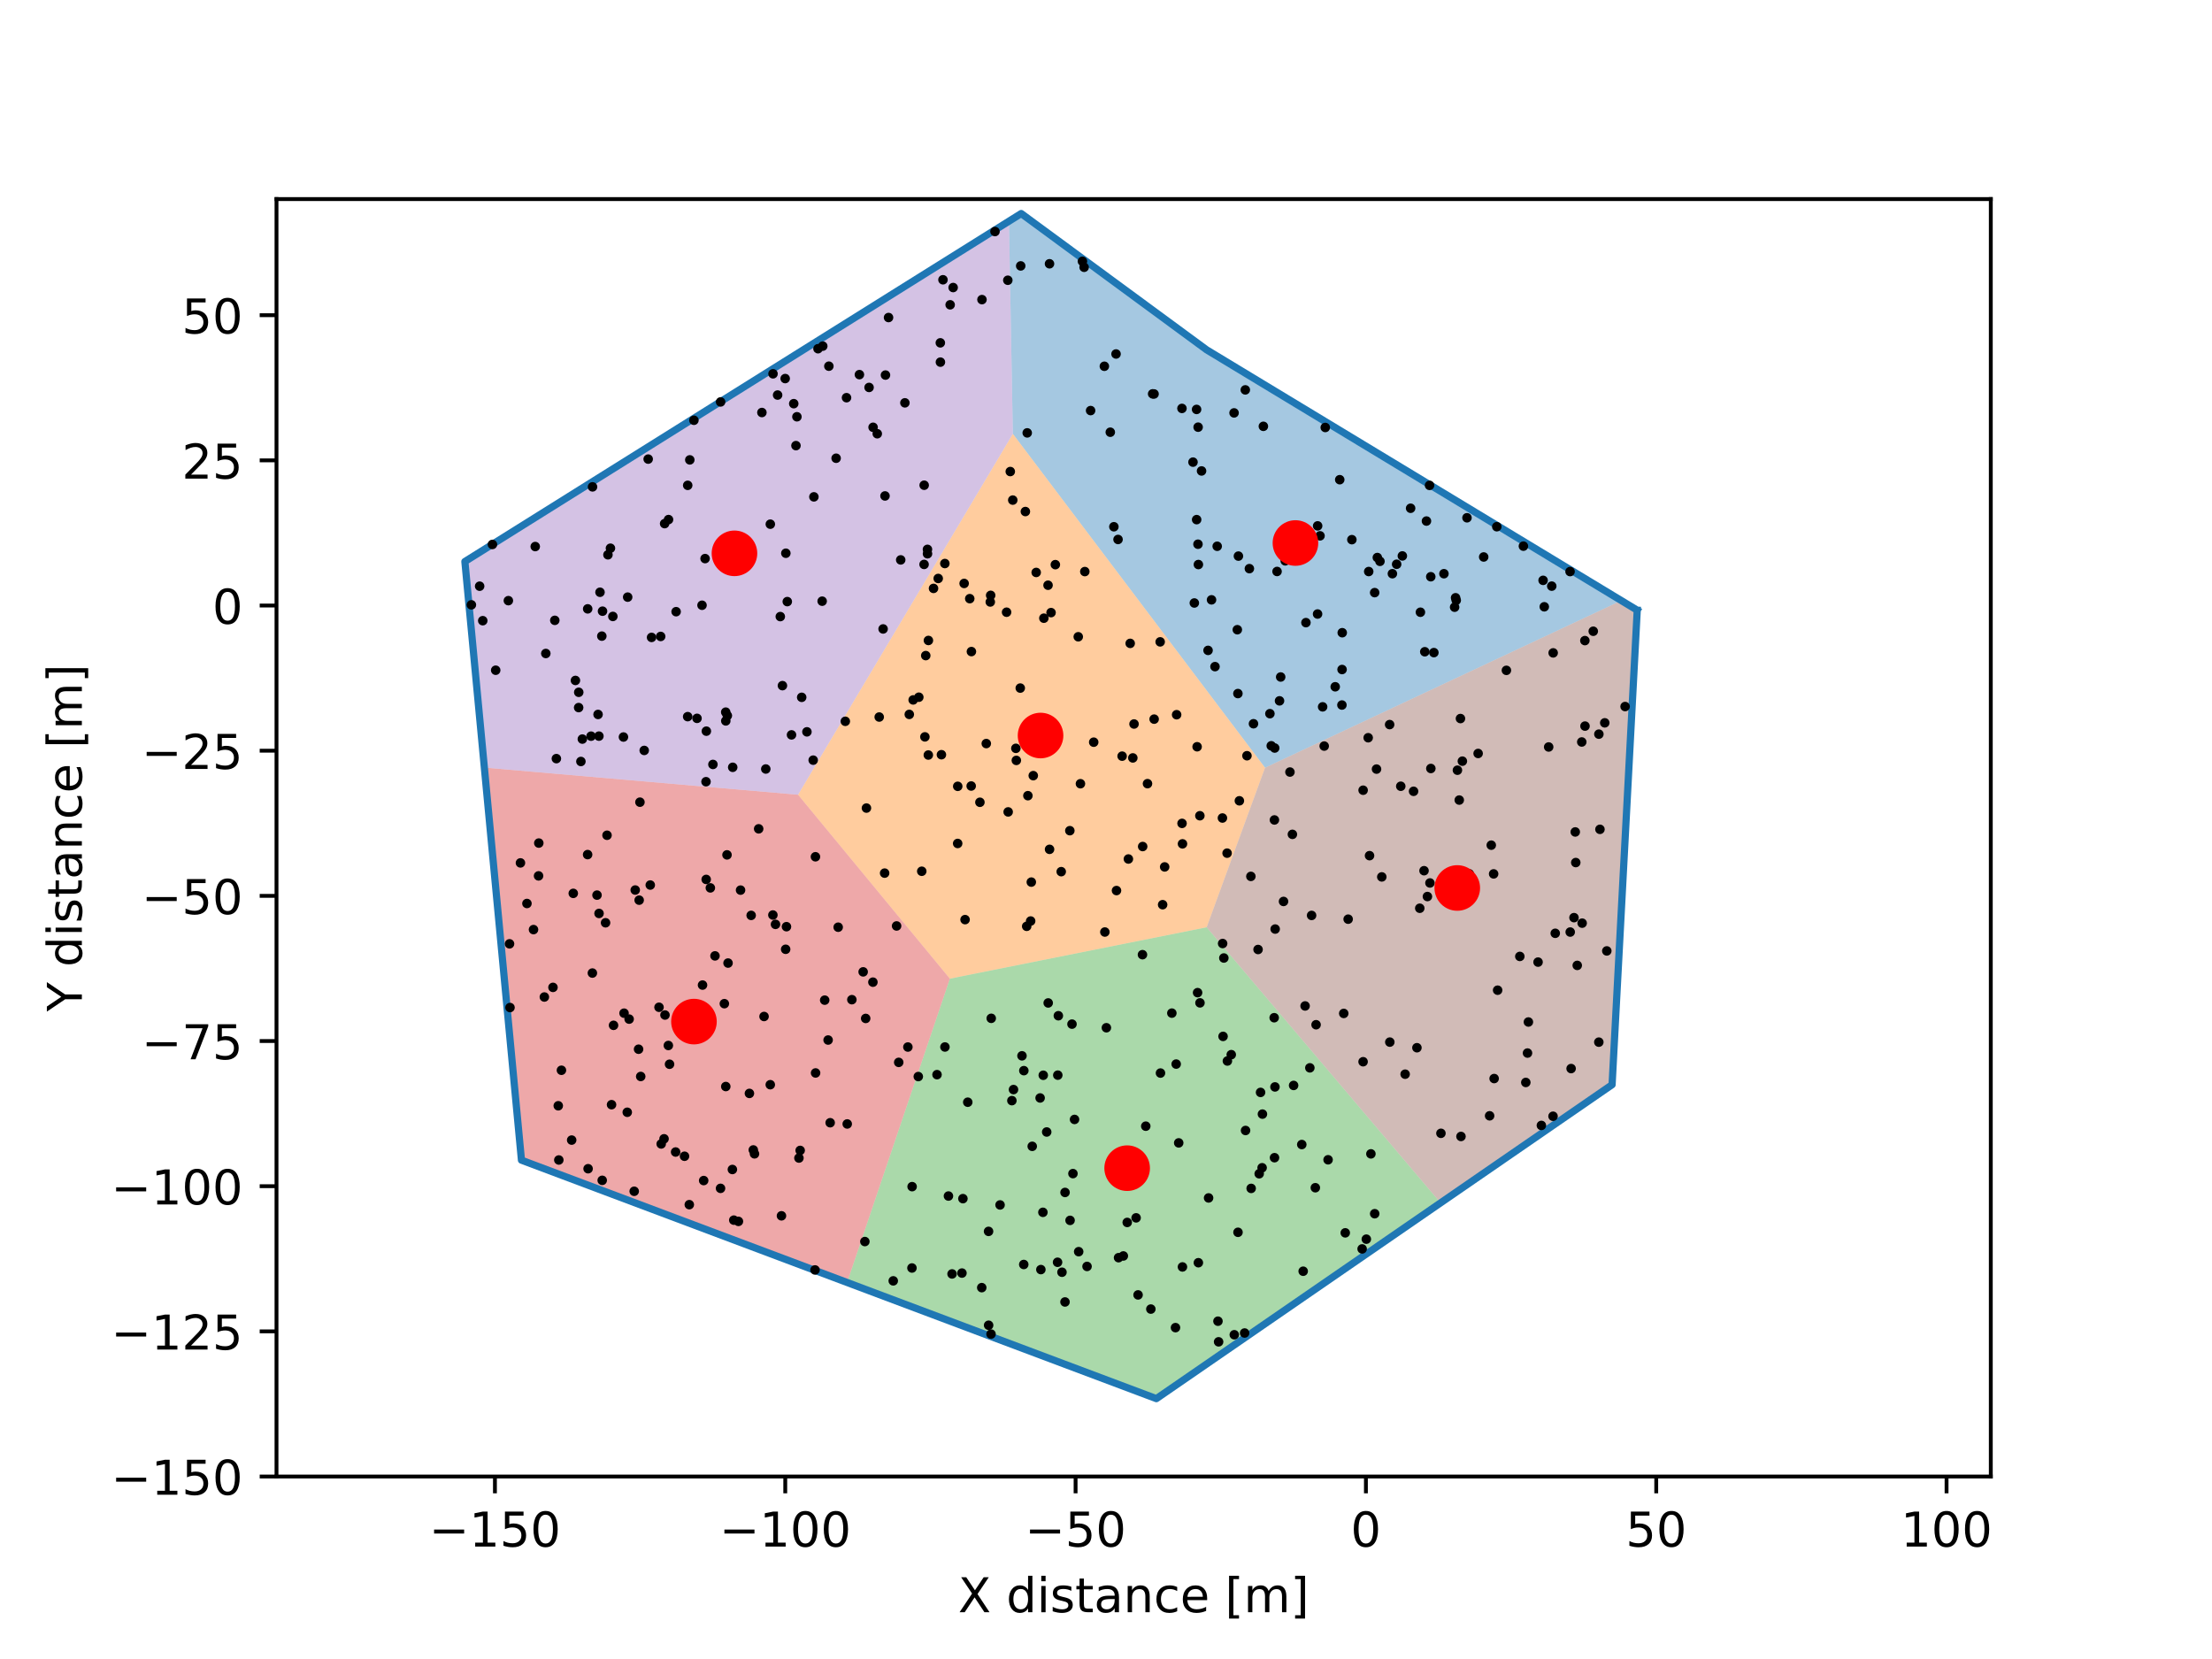 <?xml version="1.0" encoding="utf-8" standalone="no"?>
<!DOCTYPE svg PUBLIC "-//W3C//DTD SVG 1.1//EN"
  "http://www.w3.org/Graphics/SVG/1.1/DTD/svg11.dtd">
<!-- Created with matplotlib (http://matplotlib.org/) -->
<svg height="345.6pt" version="1.1" viewBox="0 0 460.8 345.6" width="460.8pt" xmlns="http://www.w3.org/2000/svg" xmlns:xlink="http://www.w3.org/1999/xlink">
 <defs>
  <style type="text/css">
*{stroke-linecap:butt;stroke-linejoin:round;}
  </style>
 </defs>
 <g id="figure_1">
  <g id="patch_1">
   <path d="M 0 345.6 
L 460.8 345.6 
L 460.8 0 
L 0 0 
z
" style="fill:#ffffff;"/>
  </g>
  <g id="axes_1">
   <g id="patch_2">
    <path d="M 57.6 307.584 
L 414.72 307.584 
L 414.72 41.472 
L 57.6 41.472 
z
" style="fill:#ffffff;"/>
   </g>
   <g id="patch_3">
    <path clip-path="url(#pc4a43163d9)" d="M 337.75 125.111 
L 263.526 159.932 
L 210.994 90.381 
L 210.178 46.083 
L 212.734 44.484 
L 251.364 72.873 
z
" style="fill:#1f77b4;opacity:0.4;"/>
   </g>
   <g id="patch_4">
    <path clip-path="url(#pc4a43163d9)" d="M 251.368 193.167 
L 197.875 203.875 
L 166.248 165.555 
L 210.994 90.381 
L 263.526 159.932 
z
" style="fill:#ff7f0e;opacity:0.4;"/>
   </g>
   <g id="patch_5">
    <path clip-path="url(#pc4a43163d9)" d="M 176.463 267.163 
L 197.875 203.875 
L 251.368 193.167 
L 300.097 250.579 
L 240.889 291.362 
z
" style="fill:#2ca02c;opacity:0.4;"/>
   </g>
   <g id="patch_6">
    <path clip-path="url(#pc4a43163d9)" d="M 100.9 159.902 
L 166.248 165.555 
L 197.875 203.875 
L 176.463 267.163 
L 108.629 241.684 
z
" style="fill:#d62728;opacity:0.4;"/>
   </g>
   <g id="patch_7">
    <path clip-path="url(#pc4a43163d9)" d="M 210.178 46.083 
L 210.994 90.381 
L 166.248 165.555 
L 100.9 159.902 
L 96.843 116.976 
z
" style="fill:#9467bd;opacity:0.4;"/>
   </g>
   <g id="patch_8">
    <path clip-path="url(#pc4a43163d9)" d="M 300.097 250.579 
L 251.368 193.167 
L 263.526 159.932 
L 337.75 125.111 
L 341.065 127.115 
L 335.828 225.967 
z
" style="fill:#8c564b;opacity:0.4;"/>
   </g>
   <g id="matplotlib.axis_1">
    <g id="xtick_1">
     <g id="line2d_1">
      <defs>
       <path d="M 0 0 
L 0 3.5 
" id="ma871747701" style="stroke:#000000;stroke-width:0.8;"/>
      </defs>
      <g>
       <use style="stroke:#000000;stroke-width:0.8;" x="103.104" xlink:href="#ma871747701" y="307.584"/>
      </g>
     </g>
     <g id="text_1">
      <!-- −150 -->
      <defs>
       <path d="M 10.594 35.5 
L 73.188 35.5 
L 73.188 27.203 
L 10.594 27.203 
z
" id="DejaVuSans-2212"/>
       <path d="M 12.406 8.297 
L 28.516 8.297 
L 28.516 63.922 
L 10.984 60.406 
L 10.984 69.391 
L 28.422 72.906 
L 38.281 72.906 
L 38.281 8.297 
L 54.391 8.297 
L 54.391 0 
L 12.406 0 
z
" id="DejaVuSans-31"/>
       <path d="M 10.797 72.906 
L 49.516 72.906 
L 49.516 64.594 
L 19.828 64.594 
L 19.828 46.734 
Q 21.969 47.469 24.109 47.828 
Q 26.266 48.188 28.422 48.188 
Q 40.625 48.188 47.75 41.5 
Q 54.891 34.812 54.891 23.391 
Q 54.891 11.625 47.562 5.094 
Q 40.234 -1.422 26.906 -1.422 
Q 22.312 -1.422 17.547 -0.641 
Q 12.797 0.141 7.719 1.703 
L 7.719 11.625 
Q 12.109 9.234 16.797 8.062 
Q 21.484 6.891 26.703 6.891 
Q 35.156 6.891 40.078 11.328 
Q 45.016 15.766 45.016 23.391 
Q 45.016 31 40.078 35.438 
Q 35.156 39.891 26.703 39.891 
Q 22.75 39.891 18.812 39.016 
Q 14.891 38.141 10.797 36.281 
z
" id="DejaVuSans-35"/>
       <path d="M 31.781 66.406 
Q 24.172 66.406 20.328 58.906 
Q 16.5 51.422 16.5 36.375 
Q 16.5 21.391 20.328 13.891 
Q 24.172 6.391 31.781 6.391 
Q 39.453 6.391 43.281 13.891 
Q 47.125 21.391 47.125 36.375 
Q 47.125 51.422 43.281 58.906 
Q 39.453 66.406 31.781 66.406 
z
M 31.781 74.219 
Q 44.047 74.219 50.516 64.516 
Q 56.984 54.828 56.984 36.375 
Q 56.984 17.969 50.516 8.266 
Q 44.047 -1.422 31.781 -1.422 
Q 19.531 -1.422 13.062 8.266 
Q 6.594 17.969 6.594 36.375 
Q 6.594 54.828 13.062 64.516 
Q 19.531 74.219 31.781 74.219 
z
" id="DejaVuSans-30"/>
      </defs>
      <g transform="translate(89.37 322.182)scale(0.1 -0.1)">
       <use xlink:href="#DejaVuSans-2212"/>
       <use x="83.789" xlink:href="#DejaVuSans-31"/>
       <use x="147.412" xlink:href="#DejaVuSans-35"/>
       <use x="211.035" xlink:href="#DejaVuSans-30"/>
      </g>
     </g>
    </g>
    <g id="xtick_2">
     <g id="line2d_2">
      <g>
       <use style="stroke:#000000;stroke-width:0.8;" x="163.584" xlink:href="#ma871747701" y="307.584"/>
      </g>
     </g>
     <g id="text_2">
      <!-- −100 -->
      <g transform="translate(149.85 322.182)scale(0.1 -0.1)">
       <use xlink:href="#DejaVuSans-2212"/>
       <use x="83.789" xlink:href="#DejaVuSans-31"/>
       <use x="147.412" xlink:href="#DejaVuSans-30"/>
       <use x="211.035" xlink:href="#DejaVuSans-30"/>
      </g>
     </g>
    </g>
    <g id="xtick_3">
     <g id="line2d_3">
      <g>
       <use style="stroke:#000000;stroke-width:0.8;" x="224.064" xlink:href="#ma871747701" y="307.584"/>
      </g>
     </g>
     <g id="text_3">
      <!-- −50 -->
      <g transform="translate(213.512 322.182)scale(0.1 -0.1)">
       <use xlink:href="#DejaVuSans-2212"/>
       <use x="83.789" xlink:href="#DejaVuSans-35"/>
       <use x="147.412" xlink:href="#DejaVuSans-30"/>
      </g>
     </g>
    </g>
    <g id="xtick_4">
     <g id="line2d_4">
      <g>
       <use style="stroke:#000000;stroke-width:0.8;" x="284.544" xlink:href="#ma871747701" y="307.584"/>
      </g>
     </g>
     <g id="text_4">
      <!-- 0 -->
      <g transform="translate(281.363 322.182)scale(0.1 -0.1)">
       <use xlink:href="#DejaVuSans-30"/>
      </g>
     </g>
    </g>
    <g id="xtick_5">
     <g id="line2d_5">
      <g>
       <use style="stroke:#000000;stroke-width:0.8;" x="345.024" xlink:href="#ma871747701" y="307.584"/>
      </g>
     </g>
     <g id="text_5">
      <!-- 50 -->
      <g transform="translate(338.661 322.182)scale(0.1 -0.1)">
       <use xlink:href="#DejaVuSans-35"/>
       <use x="63.623" xlink:href="#DejaVuSans-30"/>
      </g>
     </g>
    </g>
    <g id="xtick_6">
     <g id="line2d_6">
      <g>
       <use style="stroke:#000000;stroke-width:0.8;" x="405.504" xlink:href="#ma871747701" y="307.584"/>
      </g>
     </g>
     <g id="text_6">
      <!-- 100 -->
      <g transform="translate(395.96 322.182)scale(0.1 -0.1)">
       <use xlink:href="#DejaVuSans-31"/>
       <use x="63.623" xlink:href="#DejaVuSans-30"/>
       <use x="127.246" xlink:href="#DejaVuSans-30"/>
      </g>
     </g>
    </g>
    <g id="text_7">
     <!-- X distance [m] -->
     <defs>
      <path d="M 6.297 72.906 
L 16.891 72.906 
L 35.016 45.797 
L 53.219 72.906 
L 63.812 72.906 
L 40.375 37.891 
L 65.375 0 
L 54.781 0 
L 34.281 31 
L 13.625 0 
L 2.984 0 
L 29 38.922 
z
" id="DejaVuSans-58"/>
      <path id="DejaVuSans-20"/>
      <path d="M 45.406 46.391 
L 45.406 75.984 
L 54.391 75.984 
L 54.391 0 
L 45.406 0 
L 45.406 8.203 
Q 42.578 3.328 38.25 0.953 
Q 33.938 -1.422 27.875 -1.422 
Q 17.969 -1.422 11.734 6.484 
Q 5.516 14.406 5.516 27.297 
Q 5.516 40.188 11.734 48.094 
Q 17.969 56 27.875 56 
Q 33.938 56 38.25 53.625 
Q 42.578 51.266 45.406 46.391 
z
M 14.797 27.297 
Q 14.797 17.391 18.875 11.75 
Q 22.953 6.109 30.078 6.109 
Q 37.203 6.109 41.297 11.75 
Q 45.406 17.391 45.406 27.297 
Q 45.406 37.203 41.297 42.844 
Q 37.203 48.484 30.078 48.484 
Q 22.953 48.484 18.875 42.844 
Q 14.797 37.203 14.797 27.297 
z
" id="DejaVuSans-64"/>
      <path d="M 9.422 54.688 
L 18.406 54.688 
L 18.406 0 
L 9.422 0 
z
M 9.422 75.984 
L 18.406 75.984 
L 18.406 64.594 
L 9.422 64.594 
z
" id="DejaVuSans-69"/>
      <path d="M 44.281 53.078 
L 44.281 44.578 
Q 40.484 46.531 36.375 47.5 
Q 32.281 48.484 27.875 48.484 
Q 21.188 48.484 17.844 46.438 
Q 14.5 44.391 14.5 40.281 
Q 14.5 37.156 16.891 35.375 
Q 19.281 33.594 26.516 31.984 
L 29.594 31.297 
Q 39.156 29.25 43.188 25.516 
Q 47.219 21.781 47.219 15.094 
Q 47.219 7.469 41.188 3.016 
Q 35.156 -1.422 24.609 -1.422 
Q 20.219 -1.422 15.453 -0.562 
Q 10.688 0.297 5.422 2 
L 5.422 11.281 
Q 10.406 8.688 15.234 7.391 
Q 20.062 6.109 24.812 6.109 
Q 31.156 6.109 34.562 8.281 
Q 37.984 10.453 37.984 14.406 
Q 37.984 18.062 35.516 20.016 
Q 33.062 21.969 24.703 23.781 
L 21.578 24.516 
Q 13.234 26.266 9.516 29.906 
Q 5.812 33.547 5.812 39.891 
Q 5.812 47.609 11.281 51.797 
Q 16.75 56 26.812 56 
Q 31.781 56 36.172 55.266 
Q 40.578 54.547 44.281 53.078 
z
" id="DejaVuSans-73"/>
      <path d="M 18.312 70.219 
L 18.312 54.688 
L 36.812 54.688 
L 36.812 47.703 
L 18.312 47.703 
L 18.312 18.016 
Q 18.312 11.328 20.141 9.422 
Q 21.969 7.516 27.594 7.516 
L 36.812 7.516 
L 36.812 0 
L 27.594 0 
Q 17.188 0 13.234 3.875 
Q 9.281 7.766 9.281 18.016 
L 9.281 47.703 
L 2.688 47.703 
L 2.688 54.688 
L 9.281 54.688 
L 9.281 70.219 
z
" id="DejaVuSans-74"/>
      <path d="M 34.281 27.484 
Q 23.391 27.484 19.188 25 
Q 14.984 22.516 14.984 16.5 
Q 14.984 11.719 18.141 8.906 
Q 21.297 6.109 26.703 6.109 
Q 34.188 6.109 38.703 11.406 
Q 43.219 16.703 43.219 25.484 
L 43.219 27.484 
z
M 52.203 31.203 
L 52.203 0 
L 43.219 0 
L 43.219 8.297 
Q 40.141 3.328 35.547 0.953 
Q 30.953 -1.422 24.312 -1.422 
Q 15.922 -1.422 10.953 3.297 
Q 6 8.016 6 15.922 
Q 6 25.141 12.172 29.828 
Q 18.359 34.516 30.609 34.516 
L 43.219 34.516 
L 43.219 35.406 
Q 43.219 41.609 39.141 45 
Q 35.062 48.391 27.688 48.391 
Q 23 48.391 18.547 47.266 
Q 14.109 46.141 10.016 43.891 
L 10.016 52.203 
Q 14.938 54.109 19.578 55.047 
Q 24.219 56 28.609 56 
Q 40.484 56 46.344 49.844 
Q 52.203 43.703 52.203 31.203 
z
" id="DejaVuSans-61"/>
      <path d="M 54.891 33.016 
L 54.891 0 
L 45.906 0 
L 45.906 32.719 
Q 45.906 40.484 42.875 44.328 
Q 39.844 48.188 33.797 48.188 
Q 26.516 48.188 22.312 43.547 
Q 18.109 38.922 18.109 30.906 
L 18.109 0 
L 9.078 0 
L 9.078 54.688 
L 18.109 54.688 
L 18.109 46.188 
Q 21.344 51.125 25.703 53.562 
Q 30.078 56 35.797 56 
Q 45.219 56 50.047 50.172 
Q 54.891 44.344 54.891 33.016 
z
" id="DejaVuSans-6e"/>
      <path d="M 48.781 52.594 
L 48.781 44.188 
Q 44.969 46.297 41.141 47.344 
Q 37.312 48.391 33.406 48.391 
Q 24.656 48.391 19.812 42.844 
Q 14.984 37.312 14.984 27.297 
Q 14.984 17.281 19.812 11.734 
Q 24.656 6.203 33.406 6.203 
Q 37.312 6.203 41.141 7.25 
Q 44.969 8.297 48.781 10.406 
L 48.781 2.094 
Q 45.016 0.344 40.984 -0.531 
Q 36.969 -1.422 32.422 -1.422 
Q 20.062 -1.422 12.781 6.344 
Q 5.516 14.109 5.516 27.297 
Q 5.516 40.672 12.859 48.328 
Q 20.219 56 33.016 56 
Q 37.156 56 41.109 55.141 
Q 45.062 54.297 48.781 52.594 
z
" id="DejaVuSans-63"/>
      <path d="M 56.203 29.594 
L 56.203 25.203 
L 14.891 25.203 
Q 15.484 15.922 20.484 11.062 
Q 25.484 6.203 34.422 6.203 
Q 39.594 6.203 44.453 7.469 
Q 49.312 8.734 54.109 11.281 
L 54.109 2.781 
Q 49.266 0.734 44.188 -0.344 
Q 39.109 -1.422 33.891 -1.422 
Q 20.797 -1.422 13.156 6.188 
Q 5.516 13.812 5.516 26.812 
Q 5.516 40.234 12.766 48.109 
Q 20.016 56 32.328 56 
Q 43.359 56 49.781 48.891 
Q 56.203 41.797 56.203 29.594 
z
M 47.219 32.234 
Q 47.125 39.594 43.094 43.984 
Q 39.062 48.391 32.422 48.391 
Q 24.906 48.391 20.391 44.141 
Q 15.875 39.891 15.188 32.172 
z
" id="DejaVuSans-65"/>
      <path d="M 8.594 75.984 
L 29.297 75.984 
L 29.297 69 
L 17.578 69 
L 17.578 -6.203 
L 29.297 -6.203 
L 29.297 -13.188 
L 8.594 -13.188 
z
" id="DejaVuSans-5b"/>
      <path d="M 52 44.188 
Q 55.375 50.25 60.062 53.125 
Q 64.75 56 71.094 56 
Q 79.641 56 84.281 50.016 
Q 88.922 44.047 88.922 33.016 
L 88.922 0 
L 79.891 0 
L 79.891 32.719 
Q 79.891 40.578 77.094 44.375 
Q 74.312 48.188 68.609 48.188 
Q 61.625 48.188 57.562 43.547 
Q 53.516 38.922 53.516 30.906 
L 53.516 0 
L 44.484 0 
L 44.484 32.719 
Q 44.484 40.625 41.703 44.406 
Q 38.922 48.188 33.109 48.188 
Q 26.219 48.188 22.156 43.531 
Q 18.109 38.875 18.109 30.906 
L 18.109 0 
L 9.078 0 
L 9.078 54.688 
L 18.109 54.688 
L 18.109 46.188 
Q 21.188 51.219 25.484 53.609 
Q 29.781 56 35.688 56 
Q 41.656 56 45.828 52.969 
Q 50 49.953 52 44.188 
z
" id="DejaVuSans-6d"/>
      <path d="M 30.422 75.984 
L 30.422 -13.188 
L 9.719 -13.188 
L 9.719 -6.203 
L 21.391 -6.203 
L 21.391 69 
L 9.719 69 
L 9.719 75.984 
z
" id="DejaVuSans-5d"/>
     </defs>
     <g transform="translate(199.598 335.861)scale(0.1 -0.1)">
      <use xlink:href="#DejaVuSans-58"/>
      <use x="68.506" xlink:href="#DejaVuSans-20"/>
      <use x="100.293" xlink:href="#DejaVuSans-64"/>
      <use x="163.77" xlink:href="#DejaVuSans-69"/>
      <use x="191.553" xlink:href="#DejaVuSans-73"/>
      <use x="243.652" xlink:href="#DejaVuSans-74"/>
      <use x="282.861" xlink:href="#DejaVuSans-61"/>
      <use x="344.141" xlink:href="#DejaVuSans-6e"/>
      <use x="407.52" xlink:href="#DejaVuSans-63"/>
      <use x="462.5" xlink:href="#DejaVuSans-65"/>
      <use x="524.023" xlink:href="#DejaVuSans-20"/>
      <use x="555.811" xlink:href="#DejaVuSans-5b"/>
      <use x="594.824" xlink:href="#DejaVuSans-6d"/>
      <use x="692.236" xlink:href="#DejaVuSans-5d"/>
     </g>
    </g>
   </g>
   <g id="matplotlib.axis_2">
    <g id="ytick_1">
     <g id="line2d_7">
      <defs>
       <path d="M 0 0 
L -3.5 0 
" id="mdb1c3a9221" style="stroke:#000000;stroke-width:0.8;"/>
      </defs>
      <g>
       <use style="stroke:#000000;stroke-width:0.8;" x="57.6" xlink:href="#mdb1c3a9221" y="307.584"/>
      </g>
     </g>
     <g id="text_8">
      <!-- −150 -->
      <g transform="translate(23.133 311.383)scale(0.1 -0.1)">
       <use xlink:href="#DejaVuSans-2212"/>
       <use x="83.789" xlink:href="#DejaVuSans-31"/>
       <use x="147.412" xlink:href="#DejaVuSans-35"/>
       <use x="211.035" xlink:href="#DejaVuSans-30"/>
      </g>
     </g>
    </g>
    <g id="ytick_2">
     <g id="line2d_8">
      <g>
       <use style="stroke:#000000;stroke-width:0.8;" x="57.6" xlink:href="#mdb1c3a9221" y="277.344"/>
      </g>
     </g>
     <g id="text_9">
      <!-- −125 -->
      <defs>
       <path d="M 19.188 8.297 
L 53.609 8.297 
L 53.609 0 
L 7.328 0 
L 7.328 8.297 
Q 12.938 14.109 22.625 23.891 
Q 32.328 33.688 34.812 36.531 
Q 39.547 41.844 41.422 45.531 
Q 43.312 49.219 43.312 52.781 
Q 43.312 58.594 39.234 62.25 
Q 35.156 65.922 28.609 65.922 
Q 23.969 65.922 18.812 64.312 
Q 13.672 62.703 7.812 59.422 
L 7.812 69.391 
Q 13.766 71.781 18.938 73 
Q 24.125 74.219 28.422 74.219 
Q 39.75 74.219 46.484 68.547 
Q 53.219 62.891 53.219 53.422 
Q 53.219 48.922 51.531 44.891 
Q 49.859 40.875 45.406 35.406 
Q 44.188 33.984 37.641 27.219 
Q 31.109 20.453 19.188 8.297 
z
" id="DejaVuSans-32"/>
      </defs>
      <g transform="translate(23.133 281.143)scale(0.1 -0.1)">
       <use xlink:href="#DejaVuSans-2212"/>
       <use x="83.789" xlink:href="#DejaVuSans-31"/>
       <use x="147.412" xlink:href="#DejaVuSans-32"/>
       <use x="211.035" xlink:href="#DejaVuSans-35"/>
      </g>
     </g>
    </g>
    <g id="ytick_3">
     <g id="line2d_9">
      <g>
       <use style="stroke:#000000;stroke-width:0.8;" x="57.6" xlink:href="#mdb1c3a9221" y="247.104"/>
      </g>
     </g>
     <g id="text_10">
      <!-- −100 -->
      <g transform="translate(23.133 250.903)scale(0.1 -0.1)">
       <use xlink:href="#DejaVuSans-2212"/>
       <use x="83.789" xlink:href="#DejaVuSans-31"/>
       <use x="147.412" xlink:href="#DejaVuSans-30"/>
       <use x="211.035" xlink:href="#DejaVuSans-30"/>
      </g>
     </g>
    </g>
    <g id="ytick_4">
     <g id="line2d_10">
      <g>
       <use style="stroke:#000000;stroke-width:0.8;" x="57.6" xlink:href="#mdb1c3a9221" y="216.864"/>
      </g>
     </g>
     <g id="text_11">
      <!-- −75 -->
      <defs>
       <path d="M 8.203 72.906 
L 55.078 72.906 
L 55.078 68.703 
L 28.609 0 
L 18.312 0 
L 43.219 64.594 
L 8.203 64.594 
z
" id="DejaVuSans-37"/>
      </defs>
      <g transform="translate(29.495 220.663)scale(0.1 -0.1)">
       <use xlink:href="#DejaVuSans-2212"/>
       <use x="83.789" xlink:href="#DejaVuSans-37"/>
       <use x="147.412" xlink:href="#DejaVuSans-35"/>
      </g>
     </g>
    </g>
    <g id="ytick_5">
     <g id="line2d_11">
      <g>
       <use style="stroke:#000000;stroke-width:0.8;" x="57.6" xlink:href="#mdb1c3a9221" y="186.624"/>
      </g>
     </g>
     <g id="text_12">
      <!-- −50 -->
      <g transform="translate(29.495 190.423)scale(0.1 -0.1)">
       <use xlink:href="#DejaVuSans-2212"/>
       <use x="83.789" xlink:href="#DejaVuSans-35"/>
       <use x="147.412" xlink:href="#DejaVuSans-30"/>
      </g>
     </g>
    </g>
    <g id="ytick_6">
     <g id="line2d_12">
      <g>
       <use style="stroke:#000000;stroke-width:0.8;" x="57.6" xlink:href="#mdb1c3a9221" y="156.384"/>
      </g>
     </g>
     <g id="text_13">
      <!-- −25 -->
      <g transform="translate(29.495 160.183)scale(0.1 -0.1)">
       <use xlink:href="#DejaVuSans-2212"/>
       <use x="83.789" xlink:href="#DejaVuSans-32"/>
       <use x="147.412" xlink:href="#DejaVuSans-35"/>
      </g>
     </g>
    </g>
    <g id="ytick_7">
     <g id="line2d_13">
      <g>
       <use style="stroke:#000000;stroke-width:0.8;" x="57.6" xlink:href="#mdb1c3a9221" y="126.144"/>
      </g>
     </g>
     <g id="text_14">
      <!-- 0 -->
      <g transform="translate(44.237 129.943)scale(0.1 -0.1)">
       <use xlink:href="#DejaVuSans-30"/>
      </g>
     </g>
    </g>
    <g id="ytick_8">
     <g id="line2d_14">
      <g>
       <use style="stroke:#000000;stroke-width:0.8;" x="57.6" xlink:href="#mdb1c3a9221" y="95.904"/>
      </g>
     </g>
     <g id="text_15">
      <!-- 25 -->
      <g transform="translate(37.875 99.703)scale(0.1 -0.1)">
       <use xlink:href="#DejaVuSans-32"/>
       <use x="63.623" xlink:href="#DejaVuSans-35"/>
      </g>
     </g>
    </g>
    <g id="ytick_9">
     <g id="line2d_15">
      <g>
       <use style="stroke:#000000;stroke-width:0.8;" x="57.6" xlink:href="#mdb1c3a9221" y="65.664"/>
      </g>
     </g>
     <g id="text_16">
      <!-- 50 -->
      <g transform="translate(37.875 69.463)scale(0.1 -0.1)">
       <use xlink:href="#DejaVuSans-35"/>
       <use x="63.623" xlink:href="#DejaVuSans-30"/>
      </g>
     </g>
    </g>
    <g id="text_17">
     <!-- Y distance [m] -->
     <defs>
      <path d="M -0.203 72.906 
L 10.406 72.906 
L 30.609 42.922 
L 50.688 72.906 
L 61.281 72.906 
L 35.5 34.719 
L 35.5 0 
L 25.594 0 
L 25.594 34.719 
z
" id="DejaVuSans-59"/>
     </defs>
     <g transform="translate(17.053 210.719)rotate(-90)scale(0.1 -0.1)">
      <use xlink:href="#DejaVuSans-59"/>
      <use x="61.084" xlink:href="#DejaVuSans-20"/>
      <use x="92.871" xlink:href="#DejaVuSans-64"/>
      <use x="156.348" xlink:href="#DejaVuSans-69"/>
      <use x="184.131" xlink:href="#DejaVuSans-73"/>
      <use x="236.23" xlink:href="#DejaVuSans-74"/>
      <use x="275.439" xlink:href="#DejaVuSans-61"/>
      <use x="336.719" xlink:href="#DejaVuSans-6e"/>
      <use x="400.098" xlink:href="#DejaVuSans-63"/>
      <use x="455.078" xlink:href="#DejaVuSans-65"/>
      <use x="516.602" xlink:href="#DejaVuSans-20"/>
      <use x="548.389" xlink:href="#DejaVuSans-5b"/>
      <use x="587.402" xlink:href="#DejaVuSans-6d"/>
      <use x="684.814" xlink:href="#DejaVuSans-5d"/>
     </g>
    </g>
   </g>
   <g id="line2d_16">
    <path clip-path="url(#pc4a43163d9)" d="M 341.065 127.115 
L 335.828 225.967 
L 240.889 291.362 
L 108.629 241.684 
L 96.843 116.976 
L 212.734 44.484 
L 251.364 72.873 
L 341.065 127.115 
" style="fill:none;stroke:#1f77b4;stroke-linecap:square;stroke-width:1.5;"/>
   </g>
   <g id="line2d_17">
    <defs>
     <path d="M 0 0.5 
C 0.133 0.5 0.26 0.447 0.354 0.354 
C 0.447 0.26 0.5 0.133 0.5 0 
C 0.5 -0.133 0.447 -0.26 0.354 -0.354 
C 0.26 -0.447 0.133 -0.5 0 -0.5 
C -0.133 -0.5 -0.26 -0.447 -0.354 -0.354 
C -0.447 -0.26 -0.5 -0.133 -0.5 0 
C -0.5 0.133 -0.447 0.26 -0.354 0.354 
C -0.26 0.447 -0.133 0.5 0 0.5 
z
" id="m2ef47800d7" style="stroke:#000000;"/>
    </defs>
    <g clip-path="url(#pc4a43163d9)">
     <use style="stroke:#000000;" x="176.346" xlink:href="#m2ef47800d7" y="82.846"/>
     <use style="stroke:#000000;" x="218.048" xlink:href="#m2ef47800d7" y="235.814"/>
     <use style="stroke:#000000;" x="317.353" xlink:href="#m2ef47800d7" y="113.773"/>
     <use style="stroke:#000000;" x="124.368" xlink:href="#m2ef47800d7" y="186.468"/>
     <use style="stroke:#000000;" x="232.042" xlink:href="#m2ef47800d7" y="109.732"/>
     <use style="stroke:#000000;" x="192.017" xlink:href="#m2ef47800d7" y="181.498"/>
     <use style="stroke:#000000;" x="106.242" xlink:href="#m2ef47800d7" y="209.89"/>
     <use style="stroke:#000000;" x="172.512" xlink:href="#m2ef47800d7" y="216.658"/>
     <use style="stroke:#000000;" x="184.363" xlink:href="#m2ef47800d7" y="103.313"/>
     <use style="stroke:#000000;" x="211.624" xlink:href="#m2ef47800d7" y="155.893"/>
     <use style="stroke:#000000;" x="165.814" xlink:href="#m2ef47800d7" y="92.832"/>
     <use style="stroke:#000000;" x="338.539" xlink:href="#m2ef47800d7" y="147.186"/>
     <use style="stroke:#000000;" x="139.267" xlink:href="#m2ef47800d7" y="108.238"/>
     <use style="stroke:#000000;" x="274.009" xlink:href="#m2ef47800d7" y="247.425"/>
     <use style="stroke:#000000;" x="255.626" xlink:href="#m2ef47800d7" y="177.727"/>
     <use style="stroke:#000000;" x="198.558" xlink:href="#m2ef47800d7" y="59.899"/>
     <use style="stroke:#000000;" x="165.352" xlink:href="#m2ef47800d7" y="84.092"/>
     <use style="stroke:#000000;" x="146.589" xlink:href="#m2ef47800d7" y="245.932"/>
     <use style="stroke:#000000;" x="311.81" xlink:href="#m2ef47800d7" y="109.724"/>
     <use style="stroke:#000000;" x="199.512" xlink:href="#m2ef47800d7" y="163.804"/>
     <use style="stroke:#000000;" x="305.601" xlink:href="#m2ef47800d7" y="107.864"/>
     <use style="stroke:#000000;" x="262.598" xlink:href="#m2ef47800d7" y="227.568"/>
     <use style="stroke:#000000;" x="159.527" xlink:href="#m2ef47800d7" y="160.197"/>
     <use style="stroke:#000000;" x="240.412" xlink:href="#m2ef47800d7" y="82.07"/>
     <use style="stroke:#000000;" x="124.79" xlink:href="#m2ef47800d7" y="190.286"/>
     <use style="stroke:#000000;" x="151.519" xlink:href="#m2ef47800d7" y="149.082"/>
     <use style="stroke:#000000;" x="132.116" xlink:href="#m2ef47800d7" y="248.164"/>
     <use style="stroke:#000000;" x="232.493" xlink:href="#m2ef47800d7" y="73.741"/>
     <use style="stroke:#000000;" x="164.887" xlink:href="#m2ef47800d7" y="153.088"/>
     <use style="stroke:#000000;" x="248.524" xlink:href="#m2ef47800d7" y="96.271"/>
     <use style="stroke:#000000;" x="321.456" xlink:href="#m2ef47800d7" y="120.896"/>
     <use style="stroke:#000000;" x="215.248" xlink:href="#m2ef47800d7" y="161.581"/>
     <use style="stroke:#000000;" x="233.758" xlink:href="#m2ef47800d7" y="157.519"/>
     <use style="stroke:#000000;" x="223.515" xlink:href="#m2ef47800d7" y="244.483"/>
     <use style="stroke:#000000;" x="219.848" xlink:href="#m2ef47800d7" y="117.626"/>
     <use style="stroke:#000000;" x="253.858" xlink:href="#m2ef47800d7" y="279.525"/>
     <use style="stroke:#000000;" x="195.198" xlink:href="#m2ef47800d7" y="223.869"/>
     <use style="stroke:#000000;" x="112.242" xlink:href="#m2ef47800d7" y="175.626"/>
     <use style="stroke:#000000;" x="328.155" xlink:href="#m2ef47800d7" y="173.31"/>
     <use style="stroke:#000000;" x="119.089" xlink:href="#m2ef47800d7" y="237.5"/>
     <use style="stroke:#000000;" x="316.607" xlink:href="#m2ef47800d7" y="199.239"/>
     <use style="stroke:#000000;" x="239.743" xlink:href="#m2ef47800d7" y="272.705"/>
     <use style="stroke:#000000;" x="133.473" xlink:href="#m2ef47800d7" y="224.249"/>
     <use style="stroke:#000000;" x="189.977" xlink:href="#m2ef47800d7" y="264.147"/>
     <use style="stroke:#000000;" x="237.08" xlink:href="#m2ef47800d7" y="269.752"/>
     <use style="stroke:#000000;" x="147.076" xlink:href="#m2ef47800d7" y="162.844"/>
     <use style="stroke:#000000;" x="286.755" xlink:href="#m2ef47800d7" y="160.216"/>
     <use style="stroke:#000000;" x="213.605" xlink:href="#m2ef47800d7" y="106.563"/>
     <use style="stroke:#000000;" x="274.986" xlink:href="#m2ef47800d7" y="111.623"/>
     <use style="stroke:#000000;" x="135.028" xlink:href="#m2ef47800d7" y="95.637"/>
     <use style="stroke:#000000;" x="248.802" xlink:href="#m2ef47800d7" y="125.614"/>
     <use style="stroke:#000000;" x="321.702" xlink:href="#m2ef47800d7" y="126.404"/>
     <use style="stroke:#000000;" x="224.709" xlink:href="#m2ef47800d7" y="260.745"/>
     <use style="stroke:#000000;" x="100.567" xlink:href="#m2ef47800d7" y="129.301"/>
     <use style="stroke:#000000;" x="295.172" xlink:href="#m2ef47800d7" y="218.261"/>
     <use style="stroke:#000000;" x="246.224" xlink:href="#m2ef47800d7" y="85.081"/>
     <use style="stroke:#000000;" x="127.812" xlink:href="#m2ef47800d7" y="213.594"/>
     <use style="stroke:#000000;" x="186.776" xlink:href="#m2ef47800d7" y="192.893"/>
     <use style="stroke:#000000;" x="232.908" xlink:href="#m2ef47800d7" y="112.381"/>
     <use style="stroke:#000000;" x="329.591" xlink:href="#m2ef47800d7" y="192.309"/>
     <use style="stroke:#000000;" x="289.486" xlink:href="#m2ef47800d7" y="150.946"/>
     <use style="stroke:#000000;" x="249.38" xlink:href="#m2ef47800d7" y="155.563"/>
     <use style="stroke:#000000;" x="267.383" xlink:href="#m2ef47800d7" y="187.787"/>
     <use style="stroke:#000000;" x="132.329" xlink:href="#m2ef47800d7" y="185.409"/>
     <use style="stroke:#000000;" x="214.129" xlink:href="#m2ef47800d7" y="165.755"/>
     <use style="stroke:#000000;" x="260.269" xlink:href="#m2ef47800d7" y="118.458"/>
     <use style="stroke:#000000;" x="127.67" xlink:href="#m2ef47800d7" y="128.415"/>
     <use style="stroke:#000000;" x="217.257" xlink:href="#m2ef47800d7" y="252.548"/>
     <use style="stroke:#000000;" x="210.793" xlink:href="#m2ef47800d7" y="229.284"/>
     <use style="stroke:#000000;" x="234.012" xlink:href="#m2ef47800d7" y="261.638"/>
     <use style="stroke:#000000;" x="135.462" xlink:href="#m2ef47800d7" y="184.37"/>
     <use style="stroke:#000000;" x="290.062" xlink:href="#m2ef47800d7" y="119.512"/>
     <use style="stroke:#000000;" x="161.991" xlink:href="#m2ef47800d7" y="82.296"/>
     <use style="stroke:#000000;" x="220.358" xlink:href="#m2ef47800d7" y="223.973"/>
     <use style="stroke:#000000;" x="133.149" xlink:href="#m2ef47800d7" y="187.518"/>
     <use style="stroke:#000000;" x="265.486" xlink:href="#m2ef47800d7" y="170.81"/>
     <use style="stroke:#000000;" x="244.117" xlink:href="#m2ef47800d7" y="211.051"/>
     <use style="stroke:#000000;" x="259.277" xlink:href="#m2ef47800d7" y="277.69"/>
     <use style="stroke:#000000;" x="125.372" xlink:href="#m2ef47800d7" y="132.516"/>
     <use style="stroke:#000000;" x="204.562" xlink:href="#m2ef47800d7" y="62.414"/>
     <use style="stroke:#000000;" x="211.131" xlink:href="#m2ef47800d7" y="226.976"/>
     <use style="stroke:#000000;" x="224.621" xlink:href="#m2ef47800d7" y="132.651"/>
     <use style="stroke:#000000;" x="253.724" xlink:href="#m2ef47800d7" y="275.228"/>
     <use style="stroke:#000000;" x="256.493" xlink:href="#m2ef47800d7" y="219.704"/>
     <use style="stroke:#000000;" x="140.743" xlink:href="#m2ef47800d7" y="239.986"/>
     <use style="stroke:#000000;" x="272.866" xlink:href="#m2ef47800d7" y="222.452"/>
     <use style="stroke:#000000;" x="330.159" xlink:href="#m2ef47800d7" y="133.448"/>
     <use style="stroke:#000000;" x="254.655" xlink:href="#m2ef47800d7" y="170.406"/>
     <use style="stroke:#000000;" x="150.1" xlink:href="#m2ef47800d7" y="247.555"/>
     <use style="stroke:#000000;" x="122.411" xlink:href="#m2ef47800d7" y="178.028"/>
     <use style="stroke:#000000;" x="238.685" xlink:href="#m2ef47800d7" y="234.603"/>
     <use style="stroke:#000000;" x="171.8" xlink:href="#m2ef47800d7" y="208.349"/>
     <use style="stroke:#000000;" x="205.935" xlink:href="#m2ef47800d7" y="256.518"/>
     <use style="stroke:#000000;" x="192.504" xlink:href="#m2ef47800d7" y="117.579"/>
     <use style="stroke:#000000;" x="236.24" xlink:href="#m2ef47800d7" y="150.824"/>
     <use style="stroke:#000000;" x="213.286" xlink:href="#m2ef47800d7" y="223.036"/>
     <use style="stroke:#000000;" x="190.01" xlink:href="#m2ef47800d7" y="247.199"/>
     <use style="stroke:#000000;" x="276.664" xlink:href="#m2ef47800d7" y="241.602"/>
     <use style="stroke:#000000;" x="204.134" xlink:href="#m2ef47800d7" y="167.129"/>
     <use style="stroke:#000000;" x="163.567" xlink:href="#m2ef47800d7" y="78.864"/>
     <use style="stroke:#000000;" x="137.74" xlink:href="#m2ef47800d7" y="238.304"/>
     <use style="stroke:#000000;" x="260.64" xlink:href="#m2ef47800d7" y="247.566"/>
     <use style="stroke:#000000;" x="167.007" xlink:href="#m2ef47800d7" y="145.265"/>
     <use style="stroke:#000000;" x="205.462" xlink:href="#m2ef47800d7" y="154.898"/>
     <use style="stroke:#000000;" x="279.091" xlink:href="#m2ef47800d7" y="99.93"/>
     <use style="stroke:#000000;" x="264.546" xlink:href="#m2ef47800d7" y="148.671"/>
     <use style="stroke:#000000;" x="267.739" xlink:href="#m2ef47800d7" y="116.835"/>
     <use style="stroke:#000000;" x="272.051" xlink:href="#m2ef47800d7" y="129.705"/>
     <use style="stroke:#000000;" x="166.432" xlink:href="#m2ef47800d7" y="241.239"/>
     <use style="stroke:#000000;" x="205.948" xlink:href="#m2ef47800d7" y="276.072"/>
     <use style="stroke:#000000;" x="164.006" xlink:href="#m2ef47800d7" y="125.326"/>
     <use style="stroke:#000000;" x="172.668" xlink:href="#m2ef47800d7" y="76.283"/>
     <use style="stroke:#000000;" x="221.23" xlink:href="#m2ef47800d7" y="265.027"/>
     <use style="stroke:#000000;" x="216.676" xlink:href="#m2ef47800d7" y="228.725"/>
     <use style="stroke:#000000;" x="249.269" xlink:href="#m2ef47800d7" y="85.289"/>
     <use style="stroke:#000000;" x="139.23" xlink:href="#m2ef47800d7" y="217.793"/>
     <use style="stroke:#000000;" x="116.413" xlink:href="#m2ef47800d7" y="241.647"/>
     <use style="stroke:#000000;" x="199.499" xlink:href="#m2ef47800d7" y="175.709"/>
     <use style="stroke:#000000;" x="215.034" xlink:href="#m2ef47800d7" y="238.801"/>
     <use style="stroke:#000000;" x="269.23" xlink:href="#m2ef47800d7" y="173.81"/>
     <use style="stroke:#000000;" x="154.272" xlink:href="#m2ef47800d7" y="185.428"/>
     <use style="stroke:#000000;" x="143.261" xlink:href="#m2ef47800d7" y="101.104"/>
     <use style="stroke:#000000;" x="98.199" xlink:href="#m2ef47800d7" y="126"/>
     <use style="stroke:#000000;" x="176.094" xlink:href="#m2ef47800d7" y="150.263"/>
     <use style="stroke:#000000;" x="254.696" xlink:href="#m2ef47800d7" y="196.552"/>
     <use style="stroke:#000000;" x="196.83" xlink:href="#m2ef47800d7" y="117.393"/>
     <use style="stroke:#000000;" x="221.86" xlink:href="#m2ef47800d7" y="271.223"/>
     <use style="stroke:#000000;" x="183.967" xlink:href="#m2ef47800d7" y="131.02"/>
     <use style="stroke:#000000;" x="130.003" xlink:href="#m2ef47800d7" y="211.063"/>
     <use style="stroke:#000000;" x="143.697" xlink:href="#m2ef47800d7" y="95.801"/>
     <use style="stroke:#000000;" x="285.018" xlink:href="#m2ef47800d7" y="153.683"/>
     <use style="stroke:#000000;" x="303.608" xlink:href="#m2ef47800d7" y="160.448"/>
     <use style="stroke:#000000;" x="115.575" xlink:href="#m2ef47800d7" y="129.228"/>
     <use style="stroke:#000000;" x="147.148" xlink:href="#m2ef47800d7" y="152.314"/>
     <use style="stroke:#000000;" x="180.496" xlink:href="#m2ef47800d7" y="168.336"/>
     <use style="stroke:#000000;" x="186.081" xlink:href="#m2ef47800d7" y="266.826"/>
     <use style="stroke:#000000;" x="265.599" xlink:href="#m2ef47800d7" y="226.426"/>
     <use style="stroke:#000000;" x="217.456" xlink:href="#m2ef47800d7" y="128.781"/>
     <use style="stroke:#000000;" x="281.618" xlink:href="#m2ef47800d7" y="112.422"/>
     <use style="stroke:#000000;" x="166.012" xlink:href="#m2ef47800d7" y="86.821"/>
     <use style="stroke:#000000;" x="138.335" xlink:href="#m2ef47800d7" y="237.233"/>
     <use style="stroke:#000000;" x="246.24" xlink:href="#m2ef47800d7" y="171.525"/>
     <use style="stroke:#000000;" x="311.151" xlink:href="#m2ef47800d7" y="182.046"/>
     <use style="stroke:#000000;" x="214.703" xlink:href="#m2ef47800d7" y="191.865"/>
     <use style="stroke:#000000;" x="152.57" xlink:href="#m2ef47800d7" y="243.625"/>
     <use style="stroke:#000000;" x="257.877" xlink:href="#m2ef47800d7" y="144.482"/>
     <use style="stroke:#000000;" x="144.49" xlink:href="#m2ef47800d7" y="214.471"/>
     <use style="stroke:#000000;" x="225.842" xlink:href="#m2ef47800d7" y="55.679"/>
     <use style="stroke:#000000;" x="156.928" xlink:href="#m2ef47800d7" y="239.553"/>
     <use style="stroke:#000000;" x="209.946" xlink:href="#m2ef47800d7" y="58.381"/>
     <use style="stroke:#000000;" x="185.099" xlink:href="#m2ef47800d7" y="66.148"/>
     <use style="stroke:#000000;" x="208.332" xlink:href="#m2ef47800d7" y="251.011"/>
     <use style="stroke:#000000;" x="322.617" xlink:href="#m2ef47800d7" y="155.61"/>
     <use style="stroke:#000000;" x="249.591" xlink:href="#m2ef47800d7" y="88.987"/>
     <use style="stroke:#000000;" x="246.326" xlink:href="#m2ef47800d7" y="263.926"/>
     <use style="stroke:#000000;" x="169.785" xlink:href="#m2ef47800d7" y="264.552"/>
     <use style="stroke:#000000;" x="259.419" xlink:href="#m2ef47800d7" y="81.22"/>
     <use style="stroke:#000000;" x="240.116" xlink:href="#m2ef47800d7" y="82.048"/>
     <use style="stroke:#000000;" x="222.868" xlink:href="#m2ef47800d7" y="173.046"/>
     <use style="stroke:#000000;" x="113.703" xlink:href="#m2ef47800d7" y="136.133"/>
     <use style="stroke:#000000;" x="127.167" xlink:href="#m2ef47800d7" y="114.205"/>
     <use style="stroke:#000000;" x="285.301" xlink:href="#m2ef47800d7" y="178.249"/>
     <use style="stroke:#000000;" x="249.56" xlink:href="#m2ef47800d7" y="113.368"/>
     <use style="stroke:#000000;" x="251.66" xlink:href="#m2ef47800d7" y="135.486"/>
     <use style="stroke:#000000;" x="327.071" xlink:href="#m2ef47800d7" y="119.069"/>
     <use style="stroke:#000000;" x="171.399" xlink:href="#m2ef47800d7" y="72.105"/>
     <use style="stroke:#000000;" x="218.632" xlink:href="#m2ef47800d7" y="54.95"/>
     <use style="stroke:#000000;" x="130.756" xlink:href="#m2ef47800d7" y="124.391"/>
     <use style="stroke:#000000;" x="204.516" xlink:href="#m2ef47800d7" y="268.238"/>
     <use style="stroke:#000000;" x="158.718" xlink:href="#m2ef47800d7" y="85.935"/>
     <use style="stroke:#000000;" x="304.35" xlink:href="#m2ef47800d7" y="236.745"/>
     <use style="stroke:#000000;" x="296.809" xlink:href="#m2ef47800d7" y="135.771"/>
     <use style="stroke:#000000;" x="225.075" xlink:href="#m2ef47800d7" y="163.264"/>
     <use style="stroke:#000000;" x="323.986" xlink:href="#m2ef47800d7" y="194.423"/>
     <use style="stroke:#000000;" x="287.474" xlink:href="#m2ef47800d7" y="116.934"/>
     <use style="stroke:#000000;" x="162.996" xlink:href="#m2ef47800d7" y="142.832"/>
     <use style="stroke:#000000;" x="126.149" xlink:href="#m2ef47800d7" y="192.233"/>
     <use style="stroke:#000000;" x="234.821" xlink:href="#m2ef47800d7" y="254.656"/>
     <use style="stroke:#000000;" x="279.547" xlink:href="#m2ef47800d7" y="146.871"/>
     <use style="stroke:#000000;" x="111.5" xlink:href="#m2ef47800d7" y="113.856"/>
     <use style="stroke:#000000;" x="260.581" xlink:href="#m2ef47800d7" y="182.568"/>
     <use style="stroke:#000000;" x="151.196" xlink:href="#m2ef47800d7" y="150.178"/>
     <use style="stroke:#000000;" x="119.872" xlink:href="#m2ef47800d7" y="141.748"/>
     <use style="stroke:#000000;" x="310.314" xlink:href="#m2ef47800d7" y="232.444"/>
     <use style="stroke:#000000;" x="125.452" xlink:href="#m2ef47800d7" y="245.883"/>
     <use style="stroke:#000000;" x="126.646" xlink:href="#m2ef47800d7" y="115.573"/>
     <use style="stroke:#000000;" x="265.546" xlink:href="#m2ef47800d7" y="155.827"/>
     <use style="stroke:#000000;" x="333.076" xlink:href="#m2ef47800d7" y="152.935"/>
     <use style="stroke:#000000;" x="115.904" xlink:href="#m2ef47800d7" y="158.035"/>
     <use style="stroke:#000000;" x="263.184" xlink:href="#m2ef47800d7" y="88.812"/>
     <use style="stroke:#000000;" x="327.292" xlink:href="#m2ef47800d7" y="222.603"/>
     <use style="stroke:#000000;" x="121.012" xlink:href="#m2ef47800d7" y="158.631"/>
     <use style="stroke:#000000;" x="206.373" xlink:href="#m2ef47800d7" y="124.02"/>
     <use style="stroke:#000000;" x="329.509" xlink:href="#m2ef47800d7" y="154.567"/>
     <use style="stroke:#000000;" x="202.317" xlink:href="#m2ef47800d7" y="163.741"/>
     <use style="stroke:#000000;" x="287.851" xlink:href="#m2ef47800d7" y="182.676"/>
     <use style="stroke:#000000;" x="241.684" xlink:href="#m2ef47800d7" y="133.711"/>
     <use style="stroke:#000000;" x="313.812" xlink:href="#m2ef47800d7" y="139.646"/>
     <use style="stroke:#000000;" x="120.543" xlink:href="#m2ef47800d7" y="147.402"/>
     <use style="stroke:#000000;" x="265.436" xlink:href="#m2ef47800d7" y="212.01"/>
     <use style="stroke:#000000;" x="179.812" xlink:href="#m2ef47800d7" y="202.456"/>
     <use style="stroke:#000000;" x="187.22" xlink:href="#m2ef47800d7" y="221.311"/>
     <use style="stroke:#000000;" x="172.939" xlink:href="#m2ef47800d7" y="233.886"/>
     <use style="stroke:#000000;" x="257.986" xlink:href="#m2ef47800d7" y="115.846"/>
     <use style="stroke:#000000;" x="271.184" xlink:href="#m2ef47800d7" y="238.428"/>
     <use style="stroke:#000000;" x="323.256" xlink:href="#m2ef47800d7" y="122.102"/>
     <use style="stroke:#000000;" x="286.374" xlink:href="#m2ef47800d7" y="252.838"/>
     <use style="stroke:#000000;" x="267.064" xlink:href="#m2ef47800d7" y="112.342"/>
     <use style="stroke:#000000;" x="264.824" xlink:href="#m2ef47800d7" y="155.362"/>
     <use style="stroke:#000000;" x="235.064" xlink:href="#m2ef47800d7" y="178.944"/>
     <use style="stroke:#000000;" x="273.228" xlink:href="#m2ef47800d7" y="190.7"/>
     <use style="stroke:#000000;" x="198.33" xlink:href="#m2ef47800d7" y="265.383"/>
     <use style="stroke:#000000;" x="296.653" xlink:href="#m2ef47800d7" y="181.385"/>
     <use style="stroke:#000000;" x="143.593" xlink:href="#m2ef47800d7" y="250.953"/>
     <use style="stroke:#000000;" x="222.917" xlink:href="#m2ef47800d7" y="254.225"/>
     <use style="stroke:#000000;" x="258.184" xlink:href="#m2ef47800d7" y="166.821"/>
     <use style="stroke:#000000;" x="182.751" xlink:href="#m2ef47800d7" y="90.356"/>
     <use style="stroke:#000000;" x="151.194" xlink:href="#m2ef47800d7" y="226.343"/>
     <use style="stroke:#000000;" x="318.394" xlink:href="#m2ef47800d7" y="212.901"/>
     <use style="stroke:#000000;" x="169.9" xlink:href="#m2ef47800d7" y="223.516"/>
     <use style="stroke:#000000;" x="133.027" xlink:href="#m2ef47800d7" y="218.57"/>
     <use style="stroke:#000000;" x="278.149" xlink:href="#m2ef47800d7" y="143.068"/>
     <use style="stroke:#000000;" x="330.186" xlink:href="#m2ef47800d7" y="151.259"/>
     <use style="stroke:#000000;" x="192.674" xlink:href="#m2ef47800d7" y="153.503"/>
     <use style="stroke:#000000;" x="245.114" xlink:href="#m2ef47800d7" y="148.888"/>
     <use style="stroke:#000000;" x="257.897" xlink:href="#m2ef47800d7" y="256.71"/>
     <use style="stroke:#000000;" x="206.45" xlink:href="#m2ef47800d7" y="277.912"/>
     <use style="stroke:#000000;" x="318.206" xlink:href="#m2ef47800d7" y="219.37"/>
     <use style="stroke:#000000;" x="159.167" xlink:href="#m2ef47800d7" y="211.753"/>
     <use style="stroke:#000000;" x="309.081" xlink:href="#m2ef47800d7" y="116.028"/>
     <use style="stroke:#000000;" x="174.608" xlink:href="#m2ef47800d7" y="193.153"/>
     <use style="stroke:#000000;" x="124.586" xlink:href="#m2ef47800d7" y="148.832"/>
     <use style="stroke:#000000;" x="223.316" xlink:href="#m2ef47800d7" y="213.344"/>
     <use style="stroke:#000000;" x="297.157" xlink:href="#m2ef47800d7" y="108.546"/>
     <use style="stroke:#000000;" x="240.429" xlink:href="#m2ef47800d7" y="149.807"/>
     <use style="stroke:#000000;" x="151.665" xlink:href="#m2ef47800d7" y="200.623"/>
     <use style="stroke:#000000;" x="191.297" xlink:href="#m2ef47800d7" y="224.266"/>
     <use style="stroke:#000000;" x="311.257" xlink:href="#m2ef47800d7" y="224.682"/>
     <use style="stroke:#000000;" x="295.764" xlink:href="#m2ef47800d7" y="189.204"/>
     <use style="stroke:#000000;" x="211.723" xlink:href="#m2ef47800d7" y="158.405"/>
     <use style="stroke:#000000;" x="201.043" xlink:href="#m2ef47800d7" y="191.574"/>
     <use style="stroke:#000000;" x="334.3" xlink:href="#m2ef47800d7" y="150.58"/>
     <use style="stroke:#000000;" x="297.355" xlink:href="#m2ef47800d7" y="186.764"/>
     <use style="stroke:#000000;" x="276.076" xlink:href="#m2ef47800d7" y="89.052"/>
     <use style="stroke:#000000;" x="195.448" xlink:href="#m2ef47800d7" y="120.505"/>
     <use style="stroke:#000000;" x="145.201" xlink:href="#m2ef47800d7" y="149.645"/>
     <use style="stroke:#000000;" x="152.638" xlink:href="#m2ef47800d7" y="159.844"/>
     <use style="stroke:#000000;" x="127.396" xlink:href="#m2ef47800d7" y="230.126"/>
     <use style="stroke:#000000;" x="300.798" xlink:href="#m2ef47800d7" y="119.515"/>
     <use style="stroke:#000000;" x="124.992" xlink:href="#m2ef47800d7" y="123.377"/>
     <use style="stroke:#000000;" x="181.881" xlink:href="#m2ef47800d7" y="89.012"/>
     <use style="stroke:#000000;" x="218.953" xlink:href="#m2ef47800d7" y="127.619"/>
     <use style="stroke:#000000;" x="158.044" xlink:href="#m2ef47800d7" y="172.659"/>
     <use style="stroke:#000000;" x="245.021" xlink:href="#m2ef47800d7" y="221.667"/>
     <use style="stroke:#000000;" x="271.875" xlink:href="#m2ef47800d7" y="209.559"/>
     <use style="stroke:#000000;" x="135.732" xlink:href="#m2ef47800d7" y="132.784"/>
     <use style="stroke:#000000;" x="328.569" xlink:href="#m2ef47800d7" y="201.108"/>
     <use style="stroke:#000000;" x="255.688" xlink:href="#m2ef47800d7" y="221.025"/>
     <use style="stroke:#000000;" x="265.64" xlink:href="#m2ef47800d7" y="193.539"/>
     <use style="stroke:#000000;" x="190.23" xlink:href="#m2ef47800d7" y="145.805"/>
     <use style="stroke:#000000;" x="210.019" xlink:href="#m2ef47800d7" y="169.135"/>
     <use style="stroke:#000000;" x="134.204" xlink:href="#m2ef47800d7" y="156.329"/>
     <use style="stroke:#000000;" x="150.114" xlink:href="#m2ef47800d7" y="83.728"/>
     <use style="stroke:#000000;" x="280.844" xlink:href="#m2ef47800d7" y="191.479"/>
     <use style="stroke:#000000;" x="218.359" xlink:href="#m2ef47800d7" y="208.932"/>
     <use style="stroke:#000000;" x="327.104" xlink:href="#m2ef47800d7" y="194.163"/>
     <use style="stroke:#000000;" x="271.477" xlink:href="#m2ef47800d7" y="264.818"/>
     <use style="stroke:#000000;" x="221.072" xlink:href="#m2ef47800d7" y="181.582"/>
     <use style="stroke:#000000;" x="286.368" xlink:href="#m2ef47800d7" y="123.455"/>
     <use style="stroke:#000000;" x="266.789" xlink:href="#m2ef47800d7" y="141.031"/>
     <use style="stroke:#000000;" x="180.167" xlink:href="#m2ef47800d7" y="258.638"/>
     <use style="stroke:#000000;" x="138.53" xlink:href="#m2ef47800d7" y="211.448"/>
     <use style="stroke:#000000;" x="144.557" xlink:href="#m2ef47800d7" y="87.549"/>
     <use style="stroke:#000000;" x="262.077" xlink:href="#m2ef47800d7" y="197.798"/>
     <use style="stroke:#000000;" x="303.361" xlink:href="#m2ef47800d7" y="125.06"/>
     <use style="stroke:#000000;" x="284.632" xlink:href="#m2ef47800d7" y="258.139"/>
     <use style="stroke:#000000;" x="283.758" xlink:href="#m2ef47800d7" y="260.171"/>
     <use style="stroke:#000000;" x="169.55" xlink:href="#m2ef47800d7" y="103.504"/>
     <use style="stroke:#000000;" x="230.059" xlink:href="#m2ef47800d7" y="76.3"/>
     <use style="stroke:#000000;" x="99.919" xlink:href="#m2ef47800d7" y="122.115"/>
     <use style="stroke:#000000;" x="242.622" xlink:href="#m2ef47800d7" y="180.594"/>
     <use style="stroke:#000000;" x="262.923" xlink:href="#m2ef47800d7" y="243.266"/>
     <use style="stroke:#000000;" x="161.034" xlink:href="#m2ef47800d7" y="77.87"/>
     <use style="stroke:#000000;" x="146.35" xlink:href="#m2ef47800d7" y="205.208"/>
     <use style="stroke:#000000;" x="210.978" xlink:href="#m2ef47800d7" y="104.179"/>
     <use style="stroke:#000000;" x="225.489" xlink:href="#m2ef47800d7" y="54.435"/>
     <use style="stroke:#000000;" x="209.688" xlink:href="#m2ef47800d7" y="127.534"/>
     <use style="stroke:#000000;" x="249.479" xlink:href="#m2ef47800d7" y="206.786"/>
     <use style="stroke:#000000;" x="317.854" xlink:href="#m2ef47800d7" y="225.493"/>
     <use style="stroke:#000000;" x="193.206" xlink:href="#m2ef47800d7" y="114.44"/>
     <use style="stroke:#000000;" x="169.872" xlink:href="#m2ef47800d7" y="178.48"/>
     <use style="stroke:#000000;" x="212.897" xlink:href="#m2ef47800d7" y="219.947"/>
     <use style="stroke:#000000;" x="122.511" xlink:href="#m2ef47800d7" y="243.466"/>
     <use style="stroke:#000000;" x="103.262" xlink:href="#m2ef47800d7" y="139.62"/>
     <use style="stroke:#000000;" x="331.906" xlink:href="#m2ef47800d7" y="131.5"/>
     <use style="stroke:#000000;" x="262.312" xlink:href="#m2ef47800d7" y="244.516"/>
     <use style="stroke:#000000;" x="253.564" xlink:href="#m2ef47800d7" y="113.797"/>
     <use style="stroke:#000000;" x="297.884" xlink:href="#m2ef47800d7" y="183.938"/>
     <use style="stroke:#000000;" x="139.478" xlink:href="#m2ef47800d7" y="221.699"/>
     <use style="stroke:#000000;" x="233.015" xlink:href="#m2ef47800d7" y="261.998"/>
     <use style="stroke:#000000;" x="254.787" xlink:href="#m2ef47800d7" y="215.899"/>
     <use style="stroke:#000000;" x="279.925" xlink:href="#m2ef47800d7" y="211.115"/>
     <use style="stroke:#000000;" x="213.267" xlink:href="#m2ef47800d7" y="263.415"/>
     <use style="stroke:#000000;" x="274.164" xlink:href="#m2ef47800d7" y="213.472"/>
     <use style="stroke:#000000;" x="181.843" xlink:href="#m2ef47800d7" y="204.602"/>
     <use style="stroke:#000000;" x="333.064" xlink:href="#m2ef47800d7" y="217.097"/>
     <use style="stroke:#000000;" x="202.363" xlink:href="#m2ef47800d7" y="135.735"/>
     <use style="stroke:#000000;" x="197.935" xlink:href="#m2ef47800d7" y="63.496"/>
     <use style="stroke:#000000;" x="151.182" xlink:href="#m2ef47800d7" y="148.353"/>
     <use style="stroke:#000000;" x="231.293" xlink:href="#m2ef47800d7" y="90.037"/>
     <use style="stroke:#000000;" x="254.95" xlink:href="#m2ef47800d7" y="199.569"/>
     <use style="stroke:#000000;" x="123.436" xlink:href="#m2ef47800d7" y="101.423"/>
     <use style="stroke:#000000;" x="292.715" xlink:href="#m2ef47800d7" y="223.771"/>
     <use style="stroke:#000000;" x="218.327" xlink:href="#m2ef47800d7" y="121.912"/>
     <use style="stroke:#000000;" x="236.672" xlink:href="#m2ef47800d7" y="253.7"/>
     <use style="stroke:#000000;" x="212.539" xlink:href="#m2ef47800d7" y="143.341"/>
     <use style="stroke:#000000;" x="303.99" xlink:href="#m2ef47800d7" y="166.668"/>
     <use style="stroke:#000000;" x="231.302" xlink:href="#m2ef47800d7" y="244.131"/>
     <use style="stroke:#000000;" x="152.862" xlink:href="#m2ef47800d7" y="254.176"/>
     <use style="stroke:#000000;" x="223.845" xlink:href="#m2ef47800d7" y="233.198"/>
     <use style="stroke:#000000;" x="184.461" xlink:href="#m2ef47800d7" y="78.133"/>
     <use style="stroke:#000000;" x="245.546" xlink:href="#m2ef47800d7" y="238.084"/>
     <use style="stroke:#000000;" x="197.58" xlink:href="#m2ef47800d7" y="249.155"/>
     <use style="stroke:#000000;" x="143.253" xlink:href="#m2ef47800d7" y="149.29"/>
     <use style="stroke:#000000;" x="327.893" xlink:href="#m2ef47800d7" y="191.162"/>
     <use style="stroke:#000000;" x="249.955" xlink:href="#m2ef47800d7" y="169.934"/>
     <use style="stroke:#000000;" x="220.309" xlink:href="#m2ef47800d7" y="262.953"/>
     <use style="stroke:#000000;" x="189.128" xlink:href="#m2ef47800d7" y="218.116"/>
     <use style="stroke:#000000;" x="280.242" xlink:href="#m2ef47800d7" y="256.824"/>
     <use style="stroke:#000000;" x="221.867" xlink:href="#m2ef47800d7" y="248.408"/>
     <use style="stroke:#000000;" x="138.456" xlink:href="#m2ef47800d7" y="109.08"/>
     <use style="stroke:#000000;" x="166.689" xlink:href="#m2ef47800d7" y="239.654"/>
     <use style="stroke:#000000;" x="147.979" xlink:href="#m2ef47800d7" y="184.962"/>
     <use style="stroke:#000000;" x="213.989" xlink:href="#m2ef47800d7" y="90.177"/>
     <use style="stroke:#000000;" x="257.757" xlink:href="#m2ef47800d7" y="131.181"/>
     <use style="stroke:#000000;" x="262.988" xlink:href="#m2ef47800d7" y="232.088"/>
     <use style="stroke:#000000;" x="116.957" xlink:href="#m2ef47800d7" y="222.955"/>
     <use style="stroke:#000000;" x="328.261" xlink:href="#m2ef47800d7" y="179.686"/>
     <use style="stroke:#000000;" x="194.47" xlink:href="#m2ef47800d7" y="122.574"/>
     <use style="stroke:#000000;" x="196.848" xlink:href="#m2ef47800d7" y="218.108"/>
     <use style="stroke:#000000;" x="180.337" xlink:href="#m2ef47800d7" y="212.159"/>
     <use style="stroke:#000000;" x="179.031" xlink:href="#m2ef47800d7" y="78.042"/>
     <use style="stroke:#000000;" x="189.422" xlink:href="#m2ef47800d7" y="148.824"/>
     <use style="stroke:#000000;" x="212.633" xlink:href="#m2ef47800d7" y="55.395"/>
     <use style="stroke:#000000;" x="140.848" xlink:href="#m2ef47800d7" y="127.425"/>
     <use style="stroke:#000000;" x="334.726" xlink:href="#m2ef47800d7" y="198.094"/>
     <use style="stroke:#000000;" x="150.897" xlink:href="#m2ef47800d7" y="209.083"/>
     <use style="stroke:#000000;" x="156.117" xlink:href="#m2ef47800d7" y="227.778"/>
     <use style="stroke:#000000;" x="320.406" xlink:href="#m2ef47800d7" y="200.423"/>
     <use style="stroke:#000000;" x="304.638" xlink:href="#m2ef47800d7" y="158.564"/>
     <use style="stroke:#000000;" x="261.124" xlink:href="#m2ef47800d7" y="150.769"/>
     <use style="stroke:#000000;" x="192.523" xlink:href="#m2ef47800d7" y="101.08"/>
     <use style="stroke:#000000;" x="311.983" xlink:href="#m2ef47800d7" y="206.276"/>
     <use style="stroke:#000000;" x="207.276" xlink:href="#m2ef47800d7" y="48.233"/>
     <use style="stroke:#000000;" x="122.425" xlink:href="#m2ef47800d7" y="126.837"/>
     <use style="stroke:#000000;" x="119.423" xlink:href="#m2ef47800d7" y="186.104"/>
     <use style="stroke:#000000;" x="193.405" xlink:href="#m2ef47800d7" y="133.42"/>
     <use style="stroke:#000000;" x="251.771" xlink:href="#m2ef47800d7" y="249.55"/>
     <use style="stroke:#000000;" x="290.946" xlink:href="#m2ef47800d7" y="117.544"/>
     <use style="stroke:#000000;" x="246.335" xlink:href="#m2ef47800d7" y="175.787"/>
     <use style="stroke:#000000;" x="137.631" xlink:href="#m2ef47800d7" y="132.584"/>
     <use style="stroke:#000000;" x="108.419" xlink:href="#m2ef47800d7" y="179.759"/>
     <use style="stroke:#000000;" x="111.14" xlink:href="#m2ef47800d7" y="193.651"/>
     <use style="stroke:#000000;" x="297.802" xlink:href="#m2ef47800d7" y="101.112"/>
     <use style="stroke:#000000;" x="129.877" xlink:href="#m2ef47800d7" y="153.534"/>
     <use style="stroke:#000000;" x="237.997" xlink:href="#m2ef47800d7" y="198.879"/>
     <use style="stroke:#000000;" x="252.383" xlink:href="#m2ef47800d7" y="124.957"/>
     <use style="stroke:#000000;" x="200.392" xlink:href="#m2ef47800d7" y="265.204"/>
     <use style="stroke:#000000;" x="168.098" xlink:href="#m2ef47800d7" y="152.456"/>
     <use style="stroke:#000000;" x="238.04" xlink:href="#m2ef47800d7" y="176.347"/>
     <use style="stroke:#000000;" x="160.474" xlink:href="#m2ef47800d7" y="109.196"/>
     <use style="stroke:#000000;" x="286.925" xlink:href="#m2ef47800d7" y="116.143"/>
     <use style="stroke:#000000;" x="220.473" xlink:href="#m2ef47800d7" y="211.597"/>
     <use style="stroke:#000000;" x="187.636" xlink:href="#m2ef47800d7" y="116.637"/>
     <use style="stroke:#000000;" x="249.642" xlink:href="#m2ef47800d7" y="263.048"/>
     <use style="stroke:#000000;" x="102.583" xlink:href="#m2ef47800d7" y="113.418"/>
     <use style="stroke:#000000;" x="232.588" xlink:href="#m2ef47800d7" y="185.519"/>
     <use style="stroke:#000000;" x="259.471" xlink:href="#m2ef47800d7" y="235.499"/>
     <use style="stroke:#000000;" x="177.459" xlink:href="#m2ef47800d7" y="208.251"/>
     <use style="stroke:#000000;" x="206.492" xlink:href="#m2ef47800d7" y="212.136"/>
     <use style="stroke:#000000;" x="285.584" xlink:href="#m2ef47800d7" y="240.372"/>
     <use style="stroke:#000000;" x="300.173" xlink:href="#m2ef47800d7" y="236.089"/>
     <use style="stroke:#000000;" x="265.505" xlink:href="#m2ef47800d7" y="241.168"/>
     <use style="stroke:#000000;" x="249.282" xlink:href="#m2ef47800d7" y="108.248"/>
     <use style="stroke:#000000;" x="120.564" xlink:href="#m2ef47800d7" y="144.217"/>
     <use style="stroke:#000000;" x="137.285" xlink:href="#m2ef47800d7" y="209.831"/>
     <use style="stroke:#000000;" x="274.488" xlink:href="#m2ef47800d7" y="109.55"/>
     <use style="stroke:#000000;" x="126.454" xlink:href="#m2ef47800d7" y="173.998"/>
     <use style="stroke:#000000;" x="121.313" xlink:href="#m2ef47800d7" y="153.963"/>
     <use style="stroke:#000000;" x="241.749" xlink:href="#m2ef47800d7" y="223.538"/>
     <use style="stroke:#000000;" x="181.043" xlink:href="#m2ef47800d7" y="80.711"/>
     <use style="stroke:#000000;" x="323.526" xlink:href="#m2ef47800d7" y="232.534"/>
     <use style="stroke:#000000;" x="244.876" xlink:href="#m2ef47800d7" y="276.57"/>
     <use style="stroke:#000000;" x="275.529" xlink:href="#m2ef47800d7" y="147.249"/>
     <use style="stroke:#000000;" x="191.407" xlink:href="#m2ef47800d7" y="145.241"/>
     <use style="stroke:#000000;" x="196.115" xlink:href="#m2ef47800d7" y="157.22"/>
     <use style="stroke:#000000;" x="266.034" xlink:href="#m2ef47800d7" y="119.047"/>
     <use style="stroke:#000000;" x="218.641" xlink:href="#m2ef47800d7" y="176.931"/>
     <use style="stroke:#000000;" x="249.977" xlink:href="#m2ef47800d7" y="208.915"/>
     <use style="stroke:#000000;" x="163.707" xlink:href="#m2ef47800d7" y="115.249"/>
     <use style="stroke:#000000;" x="131.06" xlink:href="#m2ef47800d7" y="212.298"/>
     <use style="stroke:#000000;" x="169.403" xlink:href="#m2ef47800d7" y="158.353"/>
     <use style="stroke:#000000;" x="157.176" xlink:href="#m2ef47800d7" y="240.364"/>
     <use style="stroke:#000000;" x="148.947" xlink:href="#m2ef47800d7" y="199.129"/>
     <use style="stroke:#000000;" x="239.045" xlink:href="#m2ef47800d7" y="163.25"/>
     <use style="stroke:#000000;" x="105.902" xlink:href="#m2ef47800d7" y="125.127"/>
     <use style="stroke:#000000;" x="147.113" xlink:href="#m2ef47800d7" y="183.2"/>
     <use style="stroke:#000000;" x="125.517" xlink:href="#m2ef47800d7" y="127.32"/>
     <use style="stroke:#000000;" x="259.765" xlink:href="#m2ef47800d7" y="157.433"/>
     <use style="stroke:#000000;" x="303.023" xlink:href="#m2ef47800d7" y="126.489"/>
     <use style="stroke:#000000;" x="193.387" xlink:href="#m2ef47800d7" y="157.287"/>
     <use style="stroke:#000000;" x="214.841" xlink:href="#m2ef47800d7" y="183.757"/>
     <use style="stroke:#000000;" x="295.898" xlink:href="#m2ef47800d7" y="127.538"/>
     <use style="stroke:#000000;" x="146.245" xlink:href="#m2ef47800d7" y="126.084"/>
     <use style="stroke:#000000;" x="269.483" xlink:href="#m2ef47800d7" y="226.116"/>
     <use style="stroke:#000000;" x="161.007" xlink:href="#m2ef47800d7" y="190.613"/>
     <use style="stroke:#000000;" x="142.597" xlink:href="#m2ef47800d7" y="240.866"/>
     <use style="stroke:#000000;" x="250.305" xlink:href="#m2ef47800d7" y="98.108"/>
     <use style="stroke:#000000;" x="195.906" xlink:href="#m2ef47800d7" y="75.439"/>
     <use style="stroke:#000000;" x="200.848" xlink:href="#m2ef47800d7" y="121.542"/>
     <use style="stroke:#000000;" x="109.772" xlink:href="#m2ef47800d7" y="188.213"/>
     <use style="stroke:#000000;" x="293.857" xlink:href="#m2ef47800d7" y="105.879"/>
     <use style="stroke:#000000;" x="183.157" xlink:href="#m2ef47800d7" y="149.371"/>
     <use style="stroke:#000000;" x="249.646" xlink:href="#m2ef47800d7" y="117.604"/>
     <use style="stroke:#000000;" x="225.986" xlink:href="#m2ef47800d7" y="119.069"/>
     <use style="stroke:#000000;" x="298.073" xlink:href="#m2ef47800d7" y="160.089"/>
     <use style="stroke:#000000;" x="321.096" xlink:href="#m2ef47800d7" y="234.446"/>
     <use style="stroke:#000000;" x="195.888" xlink:href="#m2ef47800d7" y="71.42"/>
     <use style="stroke:#000000;" x="174.18" xlink:href="#m2ef47800d7" y="95.458"/>
     <use style="stroke:#000000;" x="292.136" xlink:href="#m2ef47800d7" y="115.812"/>
     <use style="stroke:#000000;" x="227.193" xlink:href="#m2ef47800d7" y="85.53"/>
     <use style="stroke:#000000;" x="274.474" xlink:href="#m2ef47800d7" y="127.91"/>
     <use style="stroke:#000000;" x="294.472" xlink:href="#m2ef47800d7" y="164.843"/>
     <use style="stroke:#000000;" x="298.703" xlink:href="#m2ef47800d7" y="135.951"/>
     <use style="stroke:#000000;" x="283.957" xlink:href="#m2ef47800d7" y="221.178"/>
     <use style="stroke:#000000;" x="116.296" xlink:href="#m2ef47800d7" y="230.352"/>
     <use style="stroke:#000000;" x="279.577" xlink:href="#m2ef47800d7" y="139.473"/>
     <use style="stroke:#000000;" x="215.857" xlink:href="#m2ef47800d7" y="119.25"/>
     <use style="stroke:#000000;" x="298.055" xlink:href="#m2ef47800d7" y="120.145"/>
     <use style="stroke:#000000;" x="210.459" xlink:href="#m2ef47800d7" y="98.231"/>
     <use style="stroke:#000000;" x="130.669" xlink:href="#m2ef47800d7" y="231.705"/>
     <use style="stroke:#000000;" x="170.404" xlink:href="#m2ef47800d7" y="72.646"/>
     <use style="stroke:#000000;" x="307.923" xlink:href="#m2ef47800d7" y="156.961"/>
     <use style="stroke:#000000;" x="200.593" xlink:href="#m2ef47800d7" y="249.699"/>
     <use style="stroke:#000000;" x="171.271" xlink:href="#m2ef47800d7" y="125.237"/>
     <use style="stroke:#000000;" x="123.128" xlink:href="#m2ef47800d7" y="153.356"/>
     <use style="stroke:#000000;" x="266.547" xlink:href="#m2ef47800d7" y="146"/>
     <use style="stroke:#000000;" x="242.198" xlink:href="#m2ef47800d7" y="188.463"/>
     <use style="stroke:#000000;" x="226.451" xlink:href="#m2ef47800d7" y="263.821"/>
     <use style="stroke:#000000;" x="304.241" xlink:href="#m2ef47800d7" y="149.687"/>
     <use style="stroke:#000000;" x="323.554" xlink:href="#m2ef47800d7" y="136.007"/>
     <use style="stroke:#000000;" x="235.439" xlink:href="#m2ef47800d7" y="134.026"/>
     <use style="stroke:#000000;" x="162.55" xlink:href="#m2ef47800d7" y="128.447"/>
     <use style="stroke:#000000;" x="123.404" xlink:href="#m2ef47800d7" y="202.705"/>
     <use style="stroke:#000000;" x="162.794" xlink:href="#m2ef47800d7" y="253.277"/>
     <use style="stroke:#000000;" x="283.964" xlink:href="#m2ef47800d7" y="164.615"/>
     <use style="stroke:#000000;" x="133.312" xlink:href="#m2ef47800d7" y="167.108"/>
     <use style="stroke:#000000;" x="206.294" xlink:href="#m2ef47800d7" y="125.402"/>
     <use style="stroke:#000000;" x="113.4" xlink:href="#m2ef47800d7" y="207.695"/>
     <use style="stroke:#000000;" x="161.551" xlink:href="#m2ef47800d7" y="192.562"/>
     <use style="stroke:#000000;" x="160.464" xlink:href="#m2ef47800d7" y="225.963"/>
     <use style="stroke:#000000;" x="153.831" xlink:href="#m2ef47800d7" y="254.436"/>
     <use style="stroke:#000000;" x="306.071" xlink:href="#m2ef47800d7" y="182.033"/>
     <use style="stroke:#000000;" x="253.107" xlink:href="#m2ef47800d7" y="138.87"/>
     <use style="stroke:#000000;" x="289.523" xlink:href="#m2ef47800d7" y="217.089"/>
     <use style="stroke:#000000;" x="202.017" xlink:href="#m2ef47800d7" y="124.711"/>
     <use style="stroke:#000000;" x="192.851" xlink:href="#m2ef47800d7" y="136.572"/>
     <use style="stroke:#000000;" x="156.481" xlink:href="#m2ef47800d7" y="190.691"/>
     <use style="stroke:#000000;" x="257.079" xlink:href="#m2ef47800d7" y="86.014"/>
     <use style="stroke:#000000;" x="257.126" xlink:href="#m2ef47800d7" y="278.053"/>
     <use style="stroke:#000000;" x="201.602" xlink:href="#m2ef47800d7" y="229.61"/>
     <use style="stroke:#000000;" x="151.449" xlink:href="#m2ef47800d7" y="178.086"/>
     <use style="stroke:#000000;" x="227.839" xlink:href="#m2ef47800d7" y="154.611"/>
     <use style="stroke:#000000;" x="230.163" xlink:href="#m2ef47800d7" y="194.158"/>
     <use style="stroke:#000000;" x="146.882" xlink:href="#m2ef47800d7" y="116.366"/>
     <use style="stroke:#000000;" x="163.666" xlink:href="#m2ef47800d7" y="197.753"/>
     <use style="stroke:#000000;" x="106.144" xlink:href="#m2ef47800d7" y="196.616"/>
     <use style="stroke:#000000;" x="188.507" xlink:href="#m2ef47800d7" y="83.92"/>
     <use style="stroke:#000000;" x="184.285" xlink:href="#m2ef47800d7" y="181.887"/>
     <use style="stroke:#000000;" x="176.493" xlink:href="#m2ef47800d7" y="234.141"/>
     <use style="stroke:#000000;" x="285.129" xlink:href="#m2ef47800d7" y="119.061"/>
     <use style="stroke:#000000;" x="333.3" xlink:href="#m2ef47800d7" y="172.765"/>
     <use style="stroke:#000000;" x="310.658" xlink:href="#m2ef47800d7" y="176.065"/>
     <use style="stroke:#000000;" x="112.191" xlink:href="#m2ef47800d7" y="182.462"/>
     <use style="stroke:#000000;" x="230.481" xlink:href="#m2ef47800d7" y="214.098"/>
     <use style="stroke:#000000;" x="193.215" xlink:href="#m2ef47800d7" y="115.362"/>
     <use style="stroke:#000000;" x="124.765" xlink:href="#m2ef47800d7" y="153.347"/>
     <use style="stroke:#000000;" x="217.331" xlink:href="#m2ef47800d7" y="223.995"/>
     <use style="stroke:#000000;" x="213.879" xlink:href="#m2ef47800d7" y="192.966"/>
     <use style="stroke:#000000;" x="163.837" xlink:href="#m2ef47800d7" y="193.045"/>
     <use style="stroke:#000000;" x="275.856" xlink:href="#m2ef47800d7" y="155.42"/>
     <use style="stroke:#000000;" x="216.833" xlink:href="#m2ef47800d7" y="264.478"/>
     <use style="stroke:#000000;" x="268.721" xlink:href="#m2ef47800d7" y="160.832"/>
     <use style="stroke:#000000;" x="235.988" xlink:href="#m2ef47800d7" y="157.887"/>
     <use style="stroke:#000000;" x="148.516" xlink:href="#m2ef47800d7" y="159.246"/>
     <use style="stroke:#000000;" x="196.439" xlink:href="#m2ef47800d7" y="58.282"/>
     <use style="stroke:#000000;" x="279.613" xlink:href="#m2ef47800d7" y="131.806"/>
     <use style="stroke:#000000;" x="291.806" xlink:href="#m2ef47800d7" y="163.789"/>
     <use style="stroke:#000000;" x="115.195" xlink:href="#m2ef47800d7" y="205.689"/>
     <use style="stroke:#000000;" x="303.224" xlink:href="#m2ef47800d7" y="124.525"/>
    </g>
   </g>
   <g id="patch_9">
    <path d="M 57.6 307.584 
L 57.6 41.472 
" style="fill:none;stroke:#000000;stroke-linecap:square;stroke-linejoin:miter;stroke-width:0.8;"/>
   </g>
   <g id="patch_10">
    <path d="M 414.72 307.584 
L 414.72 41.472 
" style="fill:none;stroke:#000000;stroke-linecap:square;stroke-linejoin:miter;stroke-width:0.8;"/>
   </g>
   <g id="patch_11">
    <path d="M 57.6 307.584 
L 414.72 307.584 
" style="fill:none;stroke:#000000;stroke-linecap:square;stroke-linejoin:miter;stroke-width:0.8;"/>
   </g>
   <g id="patch_12">
    <path d="M 57.6 41.472 
L 414.72 41.472 
" style="fill:none;stroke:#000000;stroke-linecap:square;stroke-linejoin:miter;stroke-width:0.8;"/>
   </g>
   <g id="PathCollection_1">
    <defs>
     <path d="M 0 3.25 
C 0.862 3.25 1.689 2.908 2.298 2.298 
C 2.908 1.689 3.25 0.862 3.25 0 
C 3.25 -0.862 2.908 -1.689 2.298 -2.298 
C 1.689 -2.908 0.862 -3.25 0 -3.25 
C -0.862 -3.25 -1.689 -2.908 -2.298 -2.298 
C -2.908 -1.689 -3.25 -0.862 -3.25 0 
C -3.25 0.862 -2.908 1.689 -2.298 2.298 
C -1.689 2.908 -0.862 3.25 0 3.25 
z
" id="m2c0d11fe9c" style="stroke:#ff0000;stroke-width:3;"/>
    </defs>
    <g clip-path="url(#pc4a43163d9)">
     <use style="fill:#ff0000;stroke:#ff0000;stroke-width:3;" x="269.863" xlink:href="#m2c0d11fe9c" y="113.12"/>
     <use style="fill:#ff0000;stroke:#ff0000;stroke-width:3;" x="216.765" xlink:href="#m2c0d11fe9c" y="153.225"/>
     <use style="fill:#ff0000;stroke:#ff0000;stroke-width:3;" x="234.806" xlink:href="#m2c0d11fe9c" y="243.351"/>
     <use style="fill:#ff0000;stroke:#ff0000;stroke-width:3;" x="144.563" xlink:href="#m2c0d11fe9c" y="212.818"/>
     <use style="fill:#ff0000;stroke:#ff0000;stroke-width:3;" x="153.001" xlink:href="#m2c0d11fe9c" y="115.27"/>
     <use style="fill:#ff0000;stroke:#ff0000;stroke-width:3;" x="303.576" xlink:href="#m2c0d11fe9c" y="184.982"/>
    </g>
   </g>
  </g>
 </g>
 <defs>
  <clipPath id="pc4a43163d9">
   <rect height="266.112" width="357.12" x="57.6" y="41.472"/>
  </clipPath>
 </defs>
</svg>
